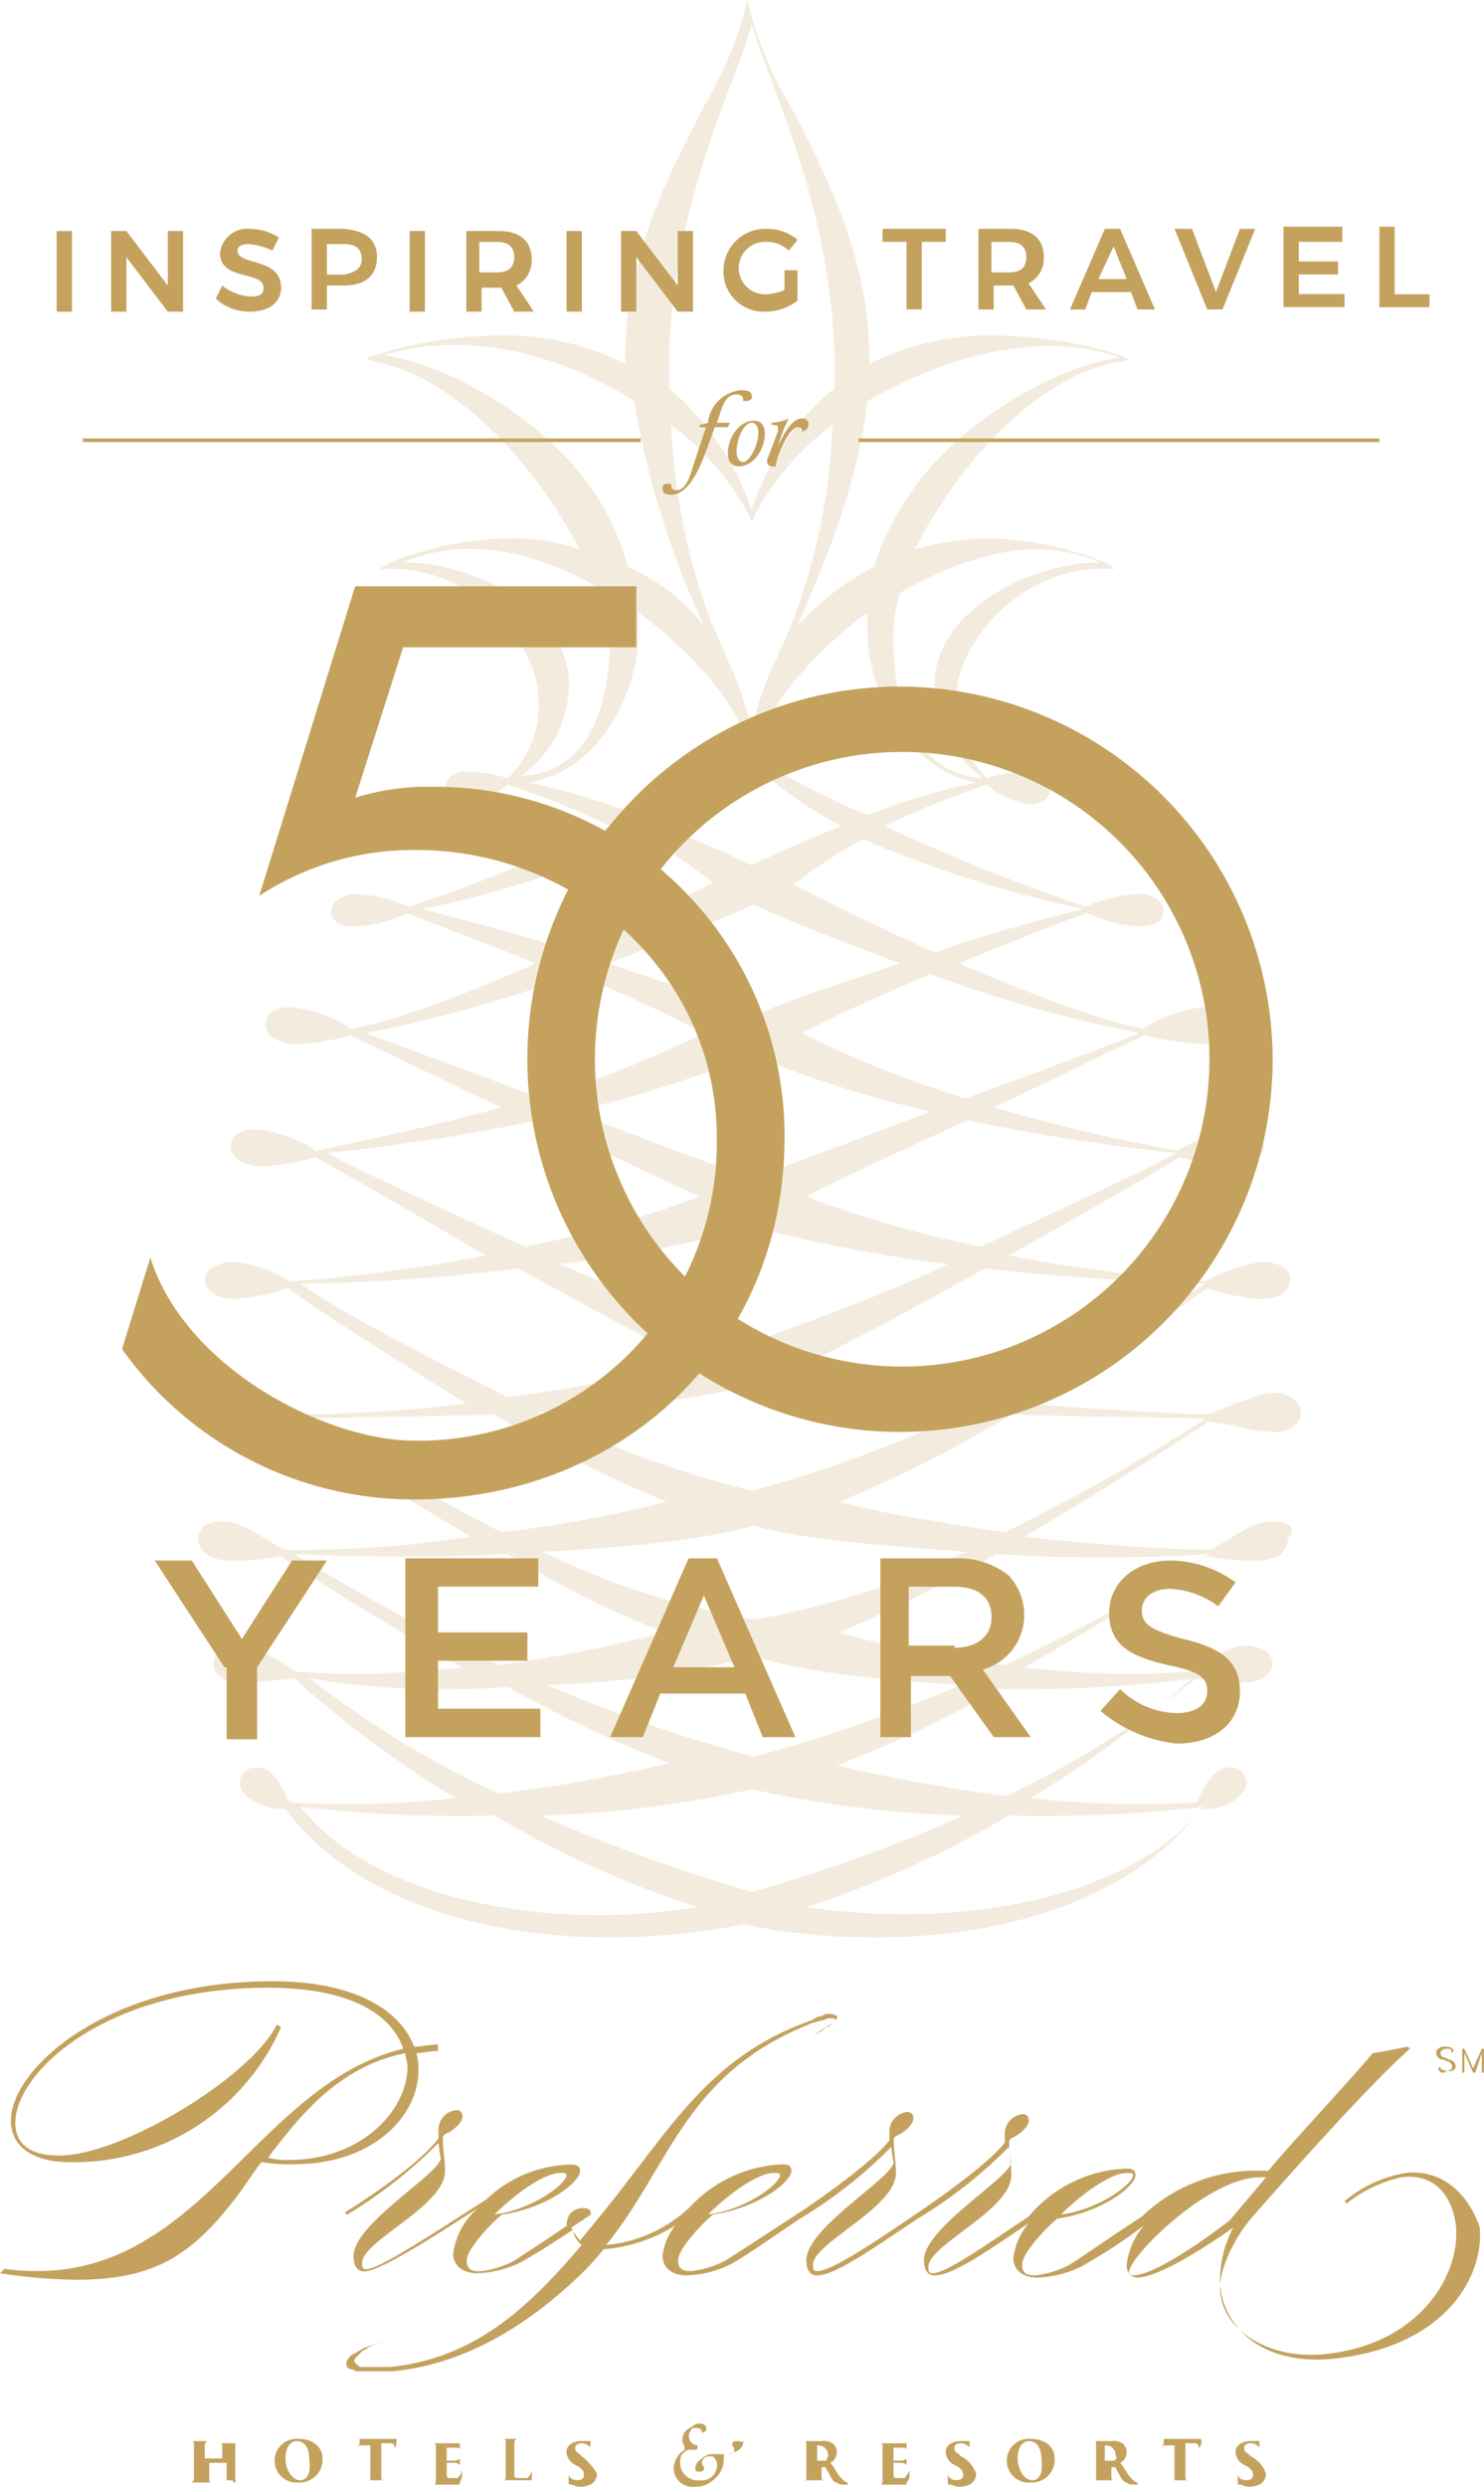 <svg xmlns="http://www.w3.org/2000/svg" width="91.317" height="153" viewBox="0 0 91.317 153">
  <g id="Preferred_logo" transform="translate(-40.4 -18.1)">
    <g id="Group_127" data-name="Group 127" transform="translate(40.4 139.991)">
      <path id="Path_412" data-name="Path 412" d="M52.218,132.648h-.134a.131.131,0,0,1-.134-.134v-2.145c0-.134,0-.134.134-.134H51.011a.131.131,0,0,1,.134.134v.8H50.073v-.8c0-.134,0-.134.134-.268h-.939c.134,0,.134.134.134.268v2.011c0,.134,0,.134-.134.268h1.207a.131.131,0,0,1-.134-.134v-1.073h1.073v.939c0,.134,0,.134-.134.134h.536c-.134.134.268.134.4.134Z" transform="translate(-37.468 -101.806)" fill="#c4a25e"/>
      <path id="Path_413" data-name="Path 413" d="M54.475,130a1.347,1.347,0,1,0,0,2.682,1.407,1.407,0,0,0,1.475-1.475C55.95,130.536,55.414,130,54.475,130Zm.134,2.548c-.536,0-.939-.67-.939-1.341,0-.8.4-1.073.67-1.073.67,0,.8.67.8,1.207C55.28,132.414,54.743,132.548,54.609,132.548Z" transform="translate(-36.104 -101.84)" fill="#c4a25e"/>
      <path id="Path_414" data-name="Path 414" d="M59.214,130h-2.28v.134a.493.493,0,0,1-.134.4v.134h0v-.134c0-.134.134-.134.268-.134H57.6v2.011c0,.134,0,.134-.134.134h.939a.131.131,0,0,1-.134-.134v-2.145h.536c.268,0,.268.134.268.268v.134h0v-.134c.134,0,.134-.4.134-.536Z" transform="translate(-34.809 -101.84)" fill="#c4a25e"/>
      <path id="Path_415" data-name="Path 415" d="M62.111,131.943c-.134,0-.134.134,0,0a1.031,1.031,0,0,1-.268.4h-.268c-.4,0-.4,0-.4-.268v-.67h.536a.468.468,0,0,1,.268.134v.134h0v-.536h0a.468.468,0,0,1-.268.134h-.536v-.8h.536c.134,0,.268,0,.268.134v.134h0V130.2H60.368a.131.131,0,0,1,.134.134v2.011c0,.268,0,.4-.134.4h1.475c.134,0,.134,0,.134-.134a1,1,0,0,0,.134-.671Z" transform="translate(-33.684 -101.772)" fill="#c4a25e"/>
      <path id="Path_416" data-name="Path 416" d="M65.311,132.011h0a1.031,1.031,0,0,1-.268.4h-.4c-.268,0-.4,0-.4-.134v-2.011c0-.134,0-.134.134-.268h-.8a.131.131,0,0,1,.134.134v2.011c0,.268,0,.4-.134.4h1.609c.134,0,.134,0,.134-.134,0,.134,0-.268,0-.4Z" transform="translate(-32.593 -101.84)" fill="#c4a25e"/>
      <path id="Path_417" data-name="Path 417" d="M67.339,131.039,67.2,130.9c-.268-.134-.268-.268-.268-.4s.134-.268.4-.268a.7.7,0,0,1,.536.268v.268h0v-.67h-.536c-.536,0-.939.268-.939.67a.97.97,0,0,0,.536.8l.268.134c.268.268.268.268.268.536,0,.134-.134.268-.4.268s-.536-.134-.536-.4v-.134h0v.67c0,.134,0,.134.134.134s.268.134.536.134a1.458,1.458,0,0,0,.67-.134.737.737,0,0,0,.4-.67A3.826,3.826,0,0,0,67.339,131.039Z" transform="translate(-31.536 -101.806)" fill="#c4a25e"/>
      <path id="Path_418" data-name="Path 418" d="M75.323,130.373h-.268l-.134.134v.134a.468.468,0,0,1,.134.268c0,.134-.134.268-.4.268h-.8a.985.985,0,0,0-.8.268c-.4.268-.4.536-.4.536,0,.134,0,.268.134.268h.268l.134-.134v-.134a.468.468,0,0,1-.134-.268.428.428,0,0,1,.4-.4h.268a.7.7,0,0,1,.268.536,1.024,1.024,0,0,1-.268.67.985.985,0,0,1-.8.268,1.085,1.085,0,0,1-1.207-1.073c0-.134,0-.536.268-.67a.493.493,0,0,1,.4-.134h.268a.131.131,0,0,0,.134-.134v-.134a.571.571,0,0,1-.4-.939c0-.134.134-.134.268-.134s.4,0,.4.268h.134l.134-.134v-.134c0-.134-.134-.268-.4-.268a.493.493,0,0,0-.4.134,1.852,1.852,0,0,0-.536.4,1.014,1.014,0,0,0-.134.536c0,.134.134.268.134.4v.134c-.134.134-.268.134-.4.4a1.416,1.416,0,0,0-.268.67,1.168,1.168,0,0,0,1.341,1.207,1.507,1.507,0,0,0,1.073-.4,1.6,1.6,0,0,0,.67-1.207v-.4h.268a2.266,2.266,0,0,0,.67-.268.7.7,0,0,0,.268-.536C75.457,130.507,75.457,130.373,75.323,130.373Z" transform="translate(-29.865 -102.079)" fill="#c4a25e"/>
      <path id="Path_419" data-name="Path 419" d="M80.016,132.648h0c-.134,0-.268-.134-.4-.268-.268-.268-.4-.67-.67-.939a.737.737,0,0,0,.4-.67.7.7,0,0,0-.268-.536,1,1,0,0,0-.67-.134H77.334c.134,0,.134,0,.134.268v2.011c0,.134,0,.134-.134.134h1.207a.131.131,0,0,1-.134-.134v-.67h.268c0,.134.134.268.268.536s.268.4.4.4c.134.134.268.134.67.134v-.134Zm-1.341-1.341h-.536v-.939h.134a.607.607,0,0,1,.536.67Z" transform="translate(-27.854 -101.806)" fill="#c4a25e"/>
      <path id="Path_420" data-name="Path 420" d="M82.611,131.943h0a1.031,1.031,0,0,1-.268.4h-.268c-.4,0-.4,0-.4-.268v-.67h.536a.468.468,0,0,1,.268.134v.134h0v-.536h0a.468.468,0,0,1-.268.134h-.536v-.8h.536c.134,0,.268,0,.268.134v.134h0V130.2H80.868a.131.131,0,0,1,.134.134v2.011c0,.268,0,.4-.134.4h1.475c.134,0,.134,0,.134-.134a.59.59,0,0,0,.134-.671C82.745,132.077,82.745,131.943,82.611,131.943Z" transform="translate(-26.695 -101.772)" fill="#c4a25e"/>
      <path id="Path_421" data-name="Path 421" d="M84.739,131.039,84.6,130.9c-.268-.134-.268-.268-.268-.4s.134-.268.4-.268a.7.7,0,0,1,.536.268v.268h0v-.67h-.536c-.536,0-.939.268-.939.67a.97.97,0,0,0,.536.8l.268.134c.268.268.268.268.268.536,0,.134-.134.268-.4.268s-.536-.134-.536-.4v-.134h0v.67c0,.134,0,.134.134.134s.268.134.536.134a1.458,1.458,0,0,0,.67-.134.737.737,0,0,0,.4-.67A1.86,1.86,0,0,0,84.739,131.039Z" transform="translate(-25.604 -101.806)" fill="#c4a25e"/>
      <path id="Path_422" data-name="Path 422" d="M88.075,130a1.347,1.347,0,1,0,0,2.682,1.407,1.407,0,0,0,1.475-1.475C89.55,130.536,89.014,130,88.075,130Zm.134,2.548c-.536,0-.939-.67-.939-1.341,0-.8.4-1.073.67-1.073.67,0,.8.67.8,1.207C88.88,132.414,88.343,132.548,88.209,132.548Z" transform="translate(-24.649 -101.84)" fill="#c4a25e"/>
      <path id="Path_423" data-name="Path 423" d="M93.316,132.648h0c-.134,0-.268-.134-.4-.268-.268-.268-.4-.67-.67-.939a.737.737,0,0,0,.4-.67.7.7,0,0,0-.268-.536,1,1,0,0,0-.67-.134H90.634c.134,0,.134,0,.134.268v2.011c0,.134,0,.134-.134.134h1.207a.131.131,0,0,1-.134-.134v-.67h.268c0,.134.134.268.268.536s.268.4.4.4c.134.134.268.134.67.134v-.134Zm-1.475-1.341H91.3v-.939h.134a.607.607,0,0,1,.536.67C92.109,131.039,91.975,131.307,91.841,131.307Z" transform="translate(-23.319 -101.806)" fill="#c4a25e"/>
      <path id="Path_424" data-name="Path 424" d="M96.114,130h-2.28v.134a.493.493,0,0,1-.134.4v.134h0v-.134c0-.134.134-.134.268-.134H94.5v2.011c0,.134,0,.134-.134.134h.939a.131.131,0,0,1-.134-.134v-2.145h.536c.268,0,.268.134.268.268v.134h0v-.134c.134,0,.268-.4.134-.536Z" transform="translate(-22.228 -101.84)" fill="#c4a25e"/>
      <path id="Path_425" data-name="Path 425" d="M98.039,131.039,97.9,130.9c-.268-.134-.268-.268-.268-.4s.134-.268.4-.268a.7.7,0,0,1,.536.268v.268h0v-.67h-.536c-.536,0-.939.268-.939.67a.97.97,0,0,0,.536.8l.268.134c.268.268.268.268.268.536,0,.134-.134.268-.4.268s-.536-.134-.536-.4v-.134h0v.67c0,.134,0,.134.134.134s.268.134.536.134a1.458,1.458,0,0,0,.67-.134.737.737,0,0,0,.4-.67A1.86,1.86,0,0,0,98.039,131.039Z" transform="translate(-21.069 -101.806)" fill="#c4a25e"/>
      <path id="Path_426" data-name="Path 426" d="M66.146,114.5a2.953,2.953,0,0,0-.134-1.073c.4,0,.8-.134,1.341-.134v-.4c-.536,0-.939.134-1.475.134-.8-2.145-3.486-4.023-8.716-4.023-10.191,0-16.091,5.364-16.091,8.582,0,1.475,1.207,2.548,3.621,2.548A13.891,13.891,0,0,0,57.7,111.816l-.268-.134c-1.609,3.218-9.521,8.046-13.409,8.046-1.877,0-2.682-.8-2.682-2.011,0-3.084,5.5-8.314,15.555-8.314,5.23,0,7.643,1.743,8.314,3.755-8.85,2.145-12.337,13.677-22.528,13.677a15.991,15.991,0,0,1-2.011-.134l-.268.268a33.188,33.188,0,0,0,4.693.4c4.961,0,7.241-1.609,10.057-5.364.4-.536.8-1.207,1.341-1.877a10.149,10.149,0,0,0,2.011.134C63.33,120.264,66.146,117.314,66.146,114.5Zm-9.252,5.364c2.011-2.682,4.425-5.632,8.448-6.436,0,.268.134.536.134.8,0,2.816-2.95,5.766-7.241,5.766A4.562,4.562,0,0,1,56.893,119.862Z" transform="translate(-40.4 -109)" fill="#c4a25e"/>
      <path id="Path_427" data-name="Path 427" d="M121.5,120.289a7.774,7.774,0,0,0-3.755,1.743l.134.134a8.3,8.3,0,0,1,3.352-1.609c2.011-.268,3.084,1.073,3.352,2.816.4,2.95-2.011,7.375-7.911,8.046-3.218.4-6.3-1.207-6.571-3.755-.134-1.207.67-3.084,1.877-4.559,2.95-3.352,7.241-8.18,9.789-10.459l-.134-.134s-1.207.268-2.145.4c-1.475,1.743-3.486,3.889-5.632,6.3l-.8.939h-.4a10.156,10.156,0,0,0-7.375,2.816c-1.877,1.207-3.352,2.28-4.425,2.95a5.744,5.744,0,0,1-2.145.67c-.536,0-.8-.134-.8-.67s.939-1.743,2.145-2.816c2.816-.4,4.827-2.011,4.827-2.682,0-.268-.134-.4-.536-.4a8.188,8.188,0,0,0-6.034,2.95c-2.816,1.877-5.1,3.486-5.9,3.486-.268,0-.268-.134-.268-.4,0-1.341,5.1-3.486,5.1-5.632,0-.67-.134-1.341-.134-2.011,0-.134,0-.134.134-.268.4-.134,1.073-.67,1.073-1.073a.356.356,0,0,0-.4-.4,1.225,1.225,0,0,0-1.073,1.341v.4c-.4.536-1.743,1.877-5.5,4.425h0c-2.95,2.011-5.23,3.486-6.034,3.486-.268,0-.268-.134-.268-.4,0-1.341,5.1-3.486,5.1-5.632,0-.67-.134-1.341-.134-2.011,0-.134,0-.134.134-.268.4-.134,1.073-.67,1.073-1.073a.356.356,0,0,0-.4-.4,1.225,1.225,0,0,0-1.073,1.341v.4c-.4.536-1.743,1.877-5.5,4.425h0c-1.877,1.207-3.486,2.28-4.559,2.95a5.744,5.744,0,0,1-2.145.67c-.536,0-.8-.134-.8-.67s.939-1.743,2.145-2.816c2.816-.4,4.827-2.011,4.827-2.682,0-.268-.134-.4-.536-.4a8.209,8.209,0,0,0-5.632,2.548,8.616,8.616,0,0,1-5.23,2.414c4.023-4.961,4.827-10.593,12.739-13.677.134,0,.4-.134.536-.134s.268-.134.4-.134h.4v.134l-.134.134c-.134.134-.268.268-.4.268-.268.134-.536.4-.8.536h0a2.805,2.805,0,0,0,.8-.536c.134-.134.268-.134.4-.268l.134-.134.134-.134v-.134h0c-.134-.134-.134,0-.268-.134h-.268a.493.493,0,0,0-.4.134c-.268,0-.4.134-.67.268-6.436,2.28-8.716,6.839-13.007,12.068l-1.207,1.475a4.173,4.173,0,0,1-.536-.8l1.207-.8c0-.4-.268-.4-.536-.4a.95.95,0,0,0-.939,1.073c-1.341.939-2.414,1.609-3.218,2.145a5.745,5.745,0,0,1-2.145.67c-.536,0-.8-.134-.8-.67s.939-1.743,2.145-2.816c2.816-.4,4.827-2.011,4.827-2.682,0-.268-.134-.4-.536-.4a7.747,7.747,0,0,0-5.23,2.145c-2.95,1.877-6.571,4.291-7.375,4.291-.268,0-.268-.134-.268-.4,0-1.341,5.1-3.486,5.1-5.632,0-.67-.134-1.341-.134-2.011,0-.134,0-.134.134-.268.4-.134,1.073-.67,1.073-1.073a.356.356,0,0,0-.4-.4,1.225,1.225,0,0,0-1.073,1.341v.4c-.4.536-1.743,2.011-5.766,4.559l.134.134a28.533,28.533,0,0,0,5.632-4.425,7.56,7.56,0,0,0,.134.939c0,.939-5.364,4.023-5.364,6.034,0,.67.268.939.67.939.939,0,4.291-2.145,6.973-3.889A4.453,4.453,0,0,0,62.9,125.25c0,.8.67,1.207,1.475,1.207a6.6,6.6,0,0,0,2.682-.67q1.408-.8,3.218-2.011a1.357,1.357,0,0,0,.536.939c-3.084,3.62-6.436,6.973-11.8,7.509H57.273c-.134,0-.134,0-.268-.134s-.268-.134-.134-.4l.4-.4c.134-.134.268-.134.4-.268a7.977,7.977,0,0,1,.939-.4h0s-.4.134-1.073.4c-.134,0-.268.134-.536.268-.134.134-.4.134-.536.4a.493.493,0,0,0-.134.4.288.288,0,0,0,.268.268c.134,0,.268.134.4.134H59.15c4.291-.4,8.18-2.682,11.532-5.9a16.071,16.071,0,0,0,1.475-1.609,9.759,9.759,0,0,0,4.425-1.475,3.565,3.565,0,0,0-.8,1.877c0,.8.67,1.207,1.475,1.207a6.6,6.6,0,0,0,2.682-.67c1.207-.67,2.682-1.743,4.291-2.816h0a28.532,28.532,0,0,0,5.632-4.425,7.56,7.56,0,0,0,.134.939c0,.939-5.364,4.023-5.364,6.034,0,.67.268.939.67.939,1.073,0,3.352-1.609,6.168-3.486h0A28.533,28.533,0,0,0,97.1,118.68a7.561,7.561,0,0,0,.134.939c0,.939-5.364,4.023-5.364,6.034,0,.67.268.939.67.939,1.073,0,3.218-1.475,5.766-3.218a4.212,4.212,0,0,0-.939,2.145c0,.8.67,1.207,1.475,1.207a6.6,6.6,0,0,0,2.682-.67,31.287,31.287,0,0,0,3.889-2.548,4.615,4.615,0,0,0-1.073,2.414c0,.536.268.8.67.8,1.207,0,4.023-1.743,5.9-3.084a6.819,6.819,0,0,0-.8,3.755c.4,2.816,3.084,4.827,7.241,4.291,6.571-.8,8.984-4.961,8.716-8.046C125.392,121.63,123.783,120.021,121.5,120.289Zm-17.164,0c.268,0,.4,0,.4.134,0,.536-2.145,2.145-4.425,2.414C101.658,121.5,103.4,120.289,104.339,120.289Zm-21.723,0c.268,0,.4,0,.4.134,0,.536-2.145,2.145-4.425,2.414C79.934,121.5,81.678,120.289,82.616,120.289Zm-13.141,0c.268,0,.4,0,.4.134,0,.536-2.145,2.145-4.425,2.414C66.793,121.5,68.537,120.289,69.475,120.289Zm35.266,6.3c-.134,0-.268,0-.268-.134,0-1.073,4.961-5.9,8.046-5.9h.4l-2.145,2.548-.134.134C108.9,124.58,105.948,126.591,104.742,126.591Z" transform="translate(-35.013 -108.489)" fill="#c4a25e"/>
      <path id="Path_428" data-name="Path 428" d="M106.97,113.475a.493.493,0,0,1-.4-.134v-.134l-.134.134a.288.288,0,0,0,.268.268.415.415,0,0,0,.268-.134c.4.134.536-.134.536-.268a.428.428,0,0,0-.4-.4l-.268-.134a.288.288,0,0,1-.268-.268c0-.134.134-.268.4-.268.134,0,.268,0,.268.134v.134l.134-.134c0-.134-.134-.268-.536-.268-.268,0-.536.134-.536.4a.428.428,0,0,0,.4.4c.134,0,.268.134.4.134l.134.134C107.373,113.341,107.239,113.475,106.97,113.475Z" transform="translate(-17.933 -107.977)" fill="#c4a25e"/>
      <path id="Path_429" data-name="Path 429" d="M108.707,112.1l-.536,1.207-.536-1.207H107.5v1.475h.134v-1.207l.536,1.207h.134l.4-1.207v1.207h.134V112.1Z" transform="translate(-17.524 -107.943)" fill="#c4a25e"/>
    </g>
    <path id="Path_430" data-name="Path 430" d="M115.676,111.7c-1.073,0-2.011.67-3.755,1.743-2.548,0-6.7-.268-11.532-.8,5.5-3.218,10.593-6.571,11.4-7.107.4.134.939.134,1.475.268a10.016,10.016,0,0,0,2.682.4h0c.536,0,1.475-.4,1.475-1.207s-.939-1.207-1.609-1.207c-.8,0-1.743.4-4.157,1.341-3.889-.134-7.643-.4-11-.67,4.291-2.548,8.582-5.364,11-7.107a12.476,12.476,0,0,0,3.218.67c1.073,0,1.877-.4,1.877-1.207s-.939-1.073-1.743-1.073a9.85,9.85,0,0,0-3.486,1.207,107.173,107.173,0,0,1-12.068-1.609c5.23-2.95,9.923-5.632,10.459-6.034a24.891,24.891,0,0,0,3.486.536c.4,0,1.743-.268,1.743-1.207,0-.67-.67-1.073-1.609-1.073a9,9,0,0,0-3.486,1.207.131.131,0,0,0-.134.134,103.812,103.812,0,0,1-11.4-2.682c3.755-1.743,7.241-3.486,8.984-4.291.134,0,.134-.134.268-.134a24.891,24.891,0,0,0,3.486.536c.4,0,1.743-.268,1.743-1.207,0-.67-.67-1.073-1.609-1.073a9,9,0,0,0-3.486,1.207.131.131,0,0,0-.134.134c-2.414-.4-6.973-2.145-11.4-4.023,3.621-1.475,6.973-2.816,7.911-3.084.268.134.4.134.67.268a7.841,7.841,0,0,0,2.548.536c1.341,0,1.475-.67,1.475-.939,0-.67-.8-1.073-1.475-1.073a11.474,11.474,0,0,0-3.352.8,122.936,122.936,0,0,1-12.337-4.961,51.745,51.745,0,0,1,6.3-2.548,4.645,4.645,0,0,0,2.682,1.207c.536,0,1.207-.268,1.207-.939a1.324,1.324,0,0,0-1.341-1.073,10.83,10.83,0,0,0-2.548.4h0a6.271,6.271,0,0,1-1.877-4.961c0-3.218,3.755-7.911,8.984-7.911h.8a6.968,6.968,0,0,1-.67-.4,20.188,20.188,0,0,0-7.509-1.475,17.963,17.963,0,0,0-4.157.67c2.548-5.1,7.509-10.727,12.6-11.532a1.387,1.387,0,0,0,.536-.134,1.017,1.017,0,0,0-.536-.268,25.473,25.473,0,0,0-7.643-1.207,16.278,16.278,0,0,0-7.777,1.743v-.4c0-6.168-2.682-11.264-4.827-15.421a23.111,23.111,0,0,1-2.28-5.1c-.134-.4-.4-1.475-.4-1.475s-.268,1.073-.4,1.475a23.112,23.112,0,0,1-2.28,5.1c-2.145,4.157-4.827,9.252-4.827,15.421v.4a16.278,16.278,0,0,0-7.777-1.743,25.473,25.473,0,0,0-7.643,1.207c-.268.134-.4.134-.536.268a1.336,1.336,0,0,1,.536.134c5.1.939,10.057,6.571,12.6,11.532a12.856,12.856,0,0,0-4.157-.67A20.766,20.766,0,0,0,61.368,52.7a6.966,6.966,0,0,1-.67.4h.8c5.23,0,8.984,4.827,8.984,7.911a6.1,6.1,0,0,1-1.877,4.961h0a9.9,9.9,0,0,0-2.548-.4,1.218,1.218,0,0,0-1.341,1.073c0,.67.67.939,1.207.939a5.235,5.235,0,0,0,2.682-1.207,51.743,51.743,0,0,1,6.3,2.548,122.936,122.936,0,0,1-12.337,4.961,10.614,10.614,0,0,0-3.352-.8c-.536,0-1.475.4-1.475,1.073,0,.268.134.939,1.475.939a7.841,7.841,0,0,0,2.548-.536c.268-.134.4-.134.67-.268.939.4,4.291,1.609,7.911,3.084-4.291,1.877-8.85,3.621-11.4,4.023a.131.131,0,0,1-.134-.134,9,9,0,0,0-3.486-1.207c-1.073,0-1.609.4-1.609,1.073,0,.939,1.341,1.207,1.743,1.207a13.754,13.754,0,0,0,3.486-.536c.134,0,.134.134.268.134,1.743.8,5.23,2.548,8.984,4.291-3.218.939-7.107,1.743-11.4,2.682a.131.131,0,0,1-.134-.134,9,9,0,0,0-3.486-1.207c-1.073,0-1.609.4-1.609,1.073,0,.939,1.341,1.207,1.743,1.207a13.754,13.754,0,0,0,3.486-.536c.536.268,5.23,2.95,10.459,6.034A107.173,107.173,0,0,1,55.2,96.947a7.767,7.767,0,0,0-3.486-1.207c-.8,0-1.743.4-1.743,1.073s.67,1.207,1.877,1.207a12.477,12.477,0,0,0,3.218-.67c2.414,1.743,6.7,4.425,11,7.107a93.135,93.135,0,0,1-11,.67c-2.414-1.073-3.486-1.341-4.157-1.341s-1.609.4-1.609,1.207.939,1.207,1.475,1.207h0a10.016,10.016,0,0,0,2.682-.4,5.7,5.7,0,0,1,1.475-.268c.8.536,5.9,3.889,11.4,7.107a67.72,67.72,0,0,1-11.532.8c-1.743-1.073-2.682-1.743-3.755-1.743-.8,0-1.475.268-1.475,1.073s.8,1.341,1.877,1.341a15.391,15.391,0,0,0,3.218-.268c.268.268,5.23,3.486,11.13,6.839a54.324,54.324,0,0,1-10.191.268c-1.475-.939-2.548-1.609-3.486-1.609-.67,0-1.609.4-1.609,1.073s.536,1.207,1.877,1.207c.67,0,1.877-.134,3.084-.268a64.418,64.418,0,0,0,9.923,7.375,62.05,62.05,0,0,1-10.191.268c-.134-.134-.134-.268-.268-.536-.4-.67-.8-1.609-1.743-1.609a.956.956,0,0,0-1.073.939,1.159,1.159,0,0,0,.4.8,3.5,3.5,0,0,0,2.414.8c3.621,4.961,11,7.911,19.98,7.911a43.334,43.334,0,0,0,8.18-.8,41.274,41.274,0,0,0,8.18.8c8.984,0,16.359-2.95,19.98-7.911a3.077,3.077,0,0,0,2.414-.8,1.159,1.159,0,0,0,.4-.8.956.956,0,0,0-1.073-.939c-.939,0-1.341.939-1.743,1.609-.134.134-.134.4-.268.536a62.513,62.513,0,0,1-10.191-.268,64.418,64.418,0,0,0,9.923-7.375c1.207.134,2.414.268,3.084.268,1.207,0,1.877-.536,1.877-1.207s-.939-1.073-1.609-1.073c-.939,0-2.011.67-3.486,1.609a54.137,54.137,0,0,1-10.191-.268c6.034-3.352,10.862-6.7,11.13-6.839a15.391,15.391,0,0,0,3.218.268c1.207,0,1.877-.536,1.877-1.341C117.285,111.965,116.481,111.7,115.676,111.7Zm-4.157-6.3a115.612,115.612,0,0,1-12.337,6.973c-3.486-.536-7.107-1.073-10.191-1.877a71.621,71.621,0,0,0,10.593-5.364C103.474,105.26,107.63,105.26,111.519,105.395Zm-40.764,8.18c4.827-.268,9.655-.67,13.007-1.609,3.352.939,8.18,1.207,13.007,1.609a48.277,48.277,0,0,1-13.007,4.157A46.852,46.852,0,0,1,70.755,113.574Zm25.746,8.18a95.021,95.021,0,0,1-12.739,4.425,95.021,95.021,0,0,1-12.739-4.425,59.512,59.512,0,0,0,12.739-1.743C86.712,120.949,91.539,121.486,96.5,121.754ZM83.628,50.282h0c.134-.268.134-.4.268-.67a16.826,16.826,0,0,1,4.693-5.364,37.463,37.463,0,0,1-2.548,12.337c-.268.67-.67,1.475-.939,2.145a18.148,18.148,0,0,0-1.475,4.291v0a20.419,20.419,0,0,0-1.475-4.291c-.268-.67-.536-1.341-.939-2.145a38.937,38.937,0,0,1-2.548-12.337,16.826,16.826,0,0,1,4.693,5.364,2.265,2.265,0,0,1,.268.67Zm0,14.75a25.7,25.7,0,0,0,5.5,3.889c-2.28.939-3.889,1.609-5.5,2.414-1.609-.8-3.352-1.475-5.5-2.414A31.669,31.669,0,0,0,83.628,65.033Zm9.118,12.337c-3.084,1.073-5.9,1.877-8.984,3.218-3.084-1.341-5.9-2.145-8.984-3.218,4.157-1.609,7.241-2.816,8.984-3.621C85.371,74.553,88.455,75.76,92.746,77.369Zm1.877,9.118c-4.827,1.877-8.984,3.352-11,4.157-2.011-.8-6.168-2.28-11-4.157a70.773,70.773,0,0,0,11-3.486A70.772,70.772,0,0,0,94.623,86.487ZM95.7,95.874c-4.157,2.011-8.582,3.486-11.934,4.827-3.486-1.341-7.777-2.95-11.934-4.827a90.689,90.689,0,0,0,11.934-2.28A90.689,90.689,0,0,0,95.7,95.874Zm1.073,9.118a80.5,80.5,0,0,1-13.141,4.827,64.155,64.155,0,0,1-13.141-4.827,79.793,79.793,0,0,0,13.141-1.609A67.516,67.516,0,0,0,96.769,104.992Zm14.75-7.911a123,123,0,0,1-12.873,6.973,72.342,72.342,0,0,1-11.264-2.28c3.084-1.475,6.973-3.621,10.593-5.632C102.535,96.678,107.63,96.947,111.519,97.081Zm-1.743-8.046c-1.475.8-6.571,3.218-12.068,5.766A68.825,68.825,0,0,1,86.98,91.717c1.475-.8,5.5-2.682,9.923-4.693A124.927,124.927,0,0,0,109.776,89.035ZM107.5,81.66c-2.011.8-6.3,2.414-10.727,4.023A65.368,65.368,0,0,1,86.712,81.66c1.475-.8,4.693-2.28,7.911-3.621A83.328,83.328,0,0,0,107.5,81.66Zm-3.486-7.643c-3.621.939-6.571,1.743-9.118,2.682-4.291-1.877-7.777-3.755-8.716-4.157a29.765,29.765,0,0,1,4.291-2.816A70.67,70.67,0,0,0,104.01,74.017ZM90.735,68.251A51.493,51.493,0,0,1,83.9,64.764c.134-2.548,3.084-6.168,6.839-8.984v1.207c0,3.486,2.414,8.448,6.7,9.252A43.871,43.871,0,0,0,90.735,68.251ZM105.083,52.7c-3.889,0-9.655,2.548-10.191,6.973a7.333,7.333,0,0,0,2.95,6.3c-3.621-.268-5.5-3.352-5.5-8.716a10.015,10.015,0,0,1,.4-2.682C96.769,52.294,101.06,50.953,105.083,52.7Zm1.207-12.6c-3.218.4-7.777,2.816-10.862,5.9a17.312,17.312,0,0,0-4.291,6.973,16.714,16.714,0,0,0-4.693,3.621c1.743-4.023,3.755-8.85,4.291-13.812C95.428,40.091,101.194,38.348,106.29,40.091ZM83.628,19.575c.939,3.621,5.1,11.264,5.1,21.455v.939a16.159,16.159,0,0,0-5.1,7.509,17.276,17.276,0,0,0-5.1-7.509V41.03C78.532,30.839,82.689,23.2,83.628,19.575Zm-11.8,26.282c-3.084-3.084-7.643-5.5-10.862-5.9,5.23-1.609,11,0,15.421,2.816a53.71,53.71,0,0,0,4.291,13.812,12.142,12.142,0,0,0-4.693-3.621A15.384,15.384,0,0,0,71.828,45.857Zm.536,13.812C71.828,55.244,66.2,52.7,62.173,52.7c4.157-1.743,8.448-.536,12.337,1.743a10.016,10.016,0,0,1,.4,2.682c0,5.364-1.877,8.582-5.5,8.716A6.947,6.947,0,0,0,72.364,59.669ZM69.95,66.239c4.425-.8,6.7-5.632,6.7-9.252V55.78c3.755,2.816,6.7,6.3,6.839,8.984-1.341.8-4.023,2.145-6.839,3.486A48.955,48.955,0,0,0,69.95,66.239ZM63.38,74.017a61.119,61.119,0,0,0,13.543-4.425,23.779,23.779,0,0,1,4.291,2.816c-.939.536-4.425,2.28-8.716,4.157C69.816,75.76,66.866,74.955,63.38,74.017ZM59.893,81.66A83.327,83.327,0,0,0,72.766,78.04a83.661,83.661,0,0,1,7.911,3.621,71.352,71.352,0,0,1-10.057,4.023C66.2,83.94,61.9,82.465,59.893,81.66ZM57.48,89.035a128,128,0,0,0,13.007-2.011c4.425,2.145,8.448,4.023,9.923,4.693A68.827,68.827,0,0,1,69.682,94.8C64.05,92.253,58.955,89.84,57.48,89.035Zm-1.609,8.046a121.01,121.01,0,0,0,13.409-.939c3.621,2.011,7.509,4.157,10.593,5.632a72.341,72.341,0,0,1-11.264,2.28C63.514,101.506,58.284,98.824,55.871,97.081Zm0,8.314c3.755-.134,7.911-.134,11.934-.268A71.621,71.621,0,0,0,78.4,110.49a76.448,76.448,0,0,1-10.191,1.877C63.782,110.088,59.357,107.54,55.871,105.395Zm-.4,8.314c2.548.134,7.643.268,13.141,0a58.2,58.2,0,0,0,9.655,4.827,91.436,91.436,0,0,1-10.191,2.011A129.385,129.385,0,0,1,55.468,113.708Zm.939,7.643a50.83,50.83,0,0,0,12.2.536,80.489,80.489,0,0,0,9.923,4.693,101.163,101.163,0,0,1-10.459,1.877A59.43,59.43,0,0,1,56.407,121.352Zm-.536,7.911A84.979,84.979,0,0,0,67.8,129.8a62.017,62.017,0,0,0,12.471,5.632C70.353,137.04,60.027,134.627,55.871,129.263Zm27.757,5.23A107.128,107.128,0,0,1,70.621,129.8a70.246,70.246,0,0,0,13.007-1.609A70.246,70.246,0,0,0,96.635,129.8,92.933,92.933,0,0,1,83.628,134.493Zm27.757-5.23c-4.157,5.364-14.348,7.643-24.4,6.168A62.017,62.017,0,0,0,99.451,129.8,84.979,84.979,0,0,0,111.385,129.263Zm-.4-7.911a62.8,62.8,0,0,1-11.666,7.241,101.165,101.165,0,0,1-10.459-1.877,72.263,72.263,0,0,0,9.923-4.693A84.648,84.648,0,0,0,110.983,121.352Zm-11.8-.8a65.274,65.274,0,0,1-10.191-2.011,91.516,91.516,0,0,0,9.655-4.827,104.1,104.1,0,0,0,13.141,0A114.961,114.961,0,0,1,99.183,120.547Z" transform="translate(3.034)" fill="#c4a25e" opacity="0.2"/>
    <path id="Path_431" data-name="Path 431" d="M84.789,28.6v.8H83.314v4.157h-.939V29.4H80.9v-.8Z" transform="translate(13.808 3.58)" fill="#c4a25e"/>
    <path id="Path_432" data-name="Path 432" d="M88.25,33.561l-.8-1.475H86.239v1.475H85.3V28.6h2.011c1.341,0,2.011.67,2.011,1.743a1.706,1.706,0,0,1-.939,1.609l1.073,1.609ZM86.1,31.282h1.073c.67,0,1.073-.268,1.073-.939s-.4-.939-1.073-.939H86.1Z" transform="translate(15.308 3.58)" fill="#c4a25e"/>
    <path id="Path_433" data-name="Path 433" d="M93.255,32.489H90.841l-.4,1.073H89.5L91.645,28.6h.939l2.145,4.961H93.657Zm-.268-.8-.8-2.011-.939,2.011Z" transform="translate(16.74 3.58)" fill="#c4a25e"/>
    <path id="Path_434" data-name="Path 434" d="M95.373,28.6l1.475,3.889L98.323,28.6h.939L97.25,33.561h-.939L94.3,28.6Z" transform="translate(18.376 3.58)" fill="#c4a25e"/>
    <path id="Path_435" data-name="Path 435" d="M102.921,28.634v.8h-2.682v1.207h2.414v.8h-2.414v1.207h2.816v.8H99.3V28.5h3.621Z" transform="translate(20.081 3.546)" fill="#c4a25e"/>
    <path id="Path_436" data-name="Path 436" d="M104.639,28.634v4.023h2.145v.8H103.7V28.5h.939Z" transform="translate(21.581 3.546)" fill="#c4a25e"/>
    <g id="Group_128" data-name="Group 128" transform="translate(43.886 32.18)">
      <path id="Path_437" data-name="Path 437" d="M43.939,28.7v4.961H43V28.7Z" transform="translate(-43 -28.566)" fill="#c4a25e"/>
      <path id="Path_438" data-name="Path 438" d="M46.439,28.7l2.548,3.352V28.7h.939v4.961h-.939l-2.548-3.352v3.352H45.5V28.7Z" transform="translate(-42.148 -28.566)" fill="#c4a25e"/>
      <path id="Path_439" data-name="Path 439" d="M52.311,29.539c-.4,0-.67.134-.67.4,0,.939,2.682.4,2.682,2.28,0,.939-.8,1.475-1.877,1.475a3.045,3.045,0,0,1-2.145-.8l.4-.8a3.157,3.157,0,0,0,1.743.67c.536,0,.8-.134.8-.536,0-1.073-2.682-.4-2.682-2.145A1.7,1.7,0,0,1,52.445,28.6a3.354,3.354,0,0,1,1.743.536l-.4.8A4.07,4.07,0,0,0,52.311,29.539Z" transform="translate(-40.511 -28.6)" fill="#c4a25e"/>
      <path id="Path_440" data-name="Path 440" d="M58.723,30.343c0,1.073-.67,1.743-2.011,1.743H55.639v1.475H54.7V28.6h2.011C58.052,28.734,58.723,29.27,58.723,30.343Zm-.939.134c0-.67-.4-.939-1.073-.939H55.639v1.877h1.073C57.382,31.282,57.784,31.014,57.784,30.477Z" transform="translate(-39.011 -28.6)" fill="#c4a25e"/>
      <path id="Path_441" data-name="Path 441" d="M60.139,28.7v4.961H59.2V28.7Z" transform="translate(-37.477 -28.566)" fill="#c4a25e"/>
      <path id="Path_442" data-name="Path 442" d="M64.75,33.661l-.8-1.475H62.739v1.475H61.8V28.7h2.011c1.341,0,2.011.67,2.011,1.743a1.706,1.706,0,0,1-.939,1.609l1.073,1.609ZM62.6,31.248h1.073c.67,0,1.073-.268,1.073-.939s-.4-.939-1.073-.939H62.6Z" transform="translate(-36.591 -28.566)" fill="#c4a25e"/>
      <path id="Path_443" data-name="Path 443" d="M67.339,28.7v4.961H66.4V28.7Z" transform="translate(-35.022 -28.566)" fill="#c4a25e"/>
      <path id="Path_444" data-name="Path 444" d="M69.839,28.7l2.548,3.352V28.7h.939v4.961h-.939l-2.548-3.352v3.352H68.9V28.7Z" transform="translate(-34.17 -28.566)" fill="#c4a25e"/>
      <path id="Path_445" data-name="Path 445" d="M77.355,31.148h.8v1.877a3.294,3.294,0,0,1-2.011.67A2.466,2.466,0,0,1,73.6,31.148,2.578,2.578,0,0,1,76.282,28.6a2.907,2.907,0,0,1,1.877.67l-.536.67a1.921,1.921,0,0,0-1.341-.536,1.614,1.614,0,1,0,0,3.218,3.156,3.156,0,0,0,1.073-.268Z" transform="translate(-32.568 -28.6)" fill="#c4a25e"/>
    </g>
    <line id="Line_5" data-name="Line 5" x1="34.328" transform="translate(45.496 45.187)" fill="none" stroke="#c4a25e" stroke-miterlimit="10" stroke-width="0.221"/>
    <line id="Line_6" data-name="Line 6" x1="32.048" transform="translate(93.233 45.187)" fill="none" stroke="#c4a25e" stroke-miterlimit="10" stroke-width="0.221"/>
    <g id="Group_129" data-name="Group 129" transform="translate(81.164 42.103)">
      <path id="Path_446" data-name="Path 446" d="M76.03,36.67h-.268v-.134c0-.134-.134-.268-.4-.268-.536,0-.8.4-1.073,1.341l-.134.4h.8l-.134.268h-.8l-.536,1.475c-.4,1.073-1.073,2.682-2.145,2.682-.4,0-.536-.134-.536-.4s.134-.268.4-.268h.134V41.9a.288.288,0,0,0,.268.268c.536,0,.8-.536,1.073-1.475l.8-2.414h-.4v-.134l.536-.134v-.134A2.258,2.258,0,0,1,75.627,36c.536,0,.67.134.67.4C76.432,36.4,76.164,36.67,76.03,36.67Z" transform="translate(-70.8 -36)" fill="#c4a25e"/>
      <path id="Path_447" data-name="Path 447" d="M73.8,39.411c0-.939.67-2.011,1.609-2.011.4,0,.67.268.67.8,0,.939-.67,2.011-1.609,2.011C74.068,40.216,73.8,39.948,73.8,39.411ZM75.677,38.2c0-.4-.134-.67-.4-.67-.536,0-.939,1.073-.939,1.743,0,.4.134.67.4.67C75.141,39.948,75.677,38.875,75.677,38.2Z" transform="translate(-69.777 -35.523)" fill="#c4a25e"/>
      <path id="Path_448" data-name="Path 448" d="M76.27,38.1v-.268c0-.134-.134-.134-.4-.134v-.134a2.672,2.672,0,0,0,1.073-.268,7.786,7.786,0,0,0-.67,1.743h0s.67-1.743,1.475-1.743a.356.356,0,0,1,.4.4.428.428,0,0,1-.4.4h0V37.97s0-.134-.268-.134c-.536,0-1.341,1.877-1.341,2.414h-.268a.288.288,0,0,1-.268-.268v-.134Z" transform="translate(-69.164 -35.557)" fill="#c4a25e"/>
    </g>
    <path id="Path_449" data-name="Path 449" d="M87.53,49.6a22.93,22.93,0,1,0,22.93,22.93A23.006,23.006,0,0,0,87.53,49.6Zm19.041,22.93A18.907,18.907,0,1,1,87.664,53.623,18.885,18.885,0,0,1,106.571,72.53Z" transform="translate(8.251 10.739)" fill="#c4a25e"/>
    <path id="Path_450" data-name="Path 450" d="M65.175,57.337a15,15,0,0,0-4.827.67l2.95-9.252H77.646V45h-17.3l-5.9,19.041A17.314,17.314,0,0,1,64.1,61.225c9.923,0,18.5,7.643,18.5,17.7A18.349,18.349,0,0,1,63.968,97.564c-5.364,0-14.08-4.425-16.225-11.264L46,91.933a22.051,22.051,0,0,0,17.968,9.252c12.739,0,22.8-9.387,22.8-22.259A21.49,21.49,0,0,0,65.175,57.337Z" transform="translate(1.909 9.171)" fill="#c4a25e"/>
    <g id="Group_130" data-name="Group 130" transform="translate(49.921 113.976)">
      <path id="Path_451" data-name="Path 451" d="M51.791,96.271,47.5,89.7h2.28l3.084,4.827L55.948,89.7h2.145L53.8,96.271V100.7H51.925V96.271Z" transform="translate(-47.5 -89.566)" fill="#c4a25e"/>
      <path id="Path_452" data-name="Path 452" d="M59,89.6h8.18v1.743H61.011v2.816h5.5V95.9h-5.5v2.95h6.3V100.6H59Z" transform="translate(-43.579 -89.6)" fill="#c4a25e"/>
      <path id="Path_453" data-name="Path 453" d="M73.227,89.6h1.743l4.827,11H77.787l-1.073-2.682h-5.23L70.411,100.6H68.4Zm2.816,6.7L74.166,91.88,72.289,96.3Z" transform="translate(-40.375 -89.6)" fill="#c4a25e"/>
      <path id="Path_454" data-name="Path 454" d="M80.7,89.6h4.827a4.893,4.893,0,0,1,3.218,1.073,3.575,3.575,0,0,1,.939,2.414h0a3.46,3.46,0,0,1-2.548,3.352l2.95,4.157h-2.28l-2.682-3.755H82.711V100.6H80.834v-11Zm4.693,5.5c1.341,0,2.28-.67,2.28-1.877h0c0-1.207-.8-1.877-2.28-1.877H82.577v3.621h2.816Z" transform="translate(-36.181 -89.6)" fill="#c4a25e"/>
      <path id="Path_455" data-name="Path 455" d="M90.9,98.952l1.207-1.341a5.109,5.109,0,0,0,3.486,1.475c1.207,0,1.877-.536,1.877-1.341h0c0-.8-.4-1.207-2.414-1.609-2.28-.536-3.621-1.207-3.621-3.218h0c0-1.877,1.609-3.218,3.755-3.218a6.9,6.9,0,0,1,4.023,1.341l-1.073,1.475a5.316,5.316,0,0,0-2.95-1.073c-1.073,0-1.743.536-1.743,1.341h0c0,.8.536,1.207,2.548,1.743,2.28.536,3.486,1.341,3.486,3.218h0c0,2.011-1.609,3.218-3.889,3.218A8.7,8.7,0,0,1,90.9,98.952Z" transform="translate(-32.704 -89.566)" fill="#c4a25e"/>
    </g>
  </g>
</svg>
